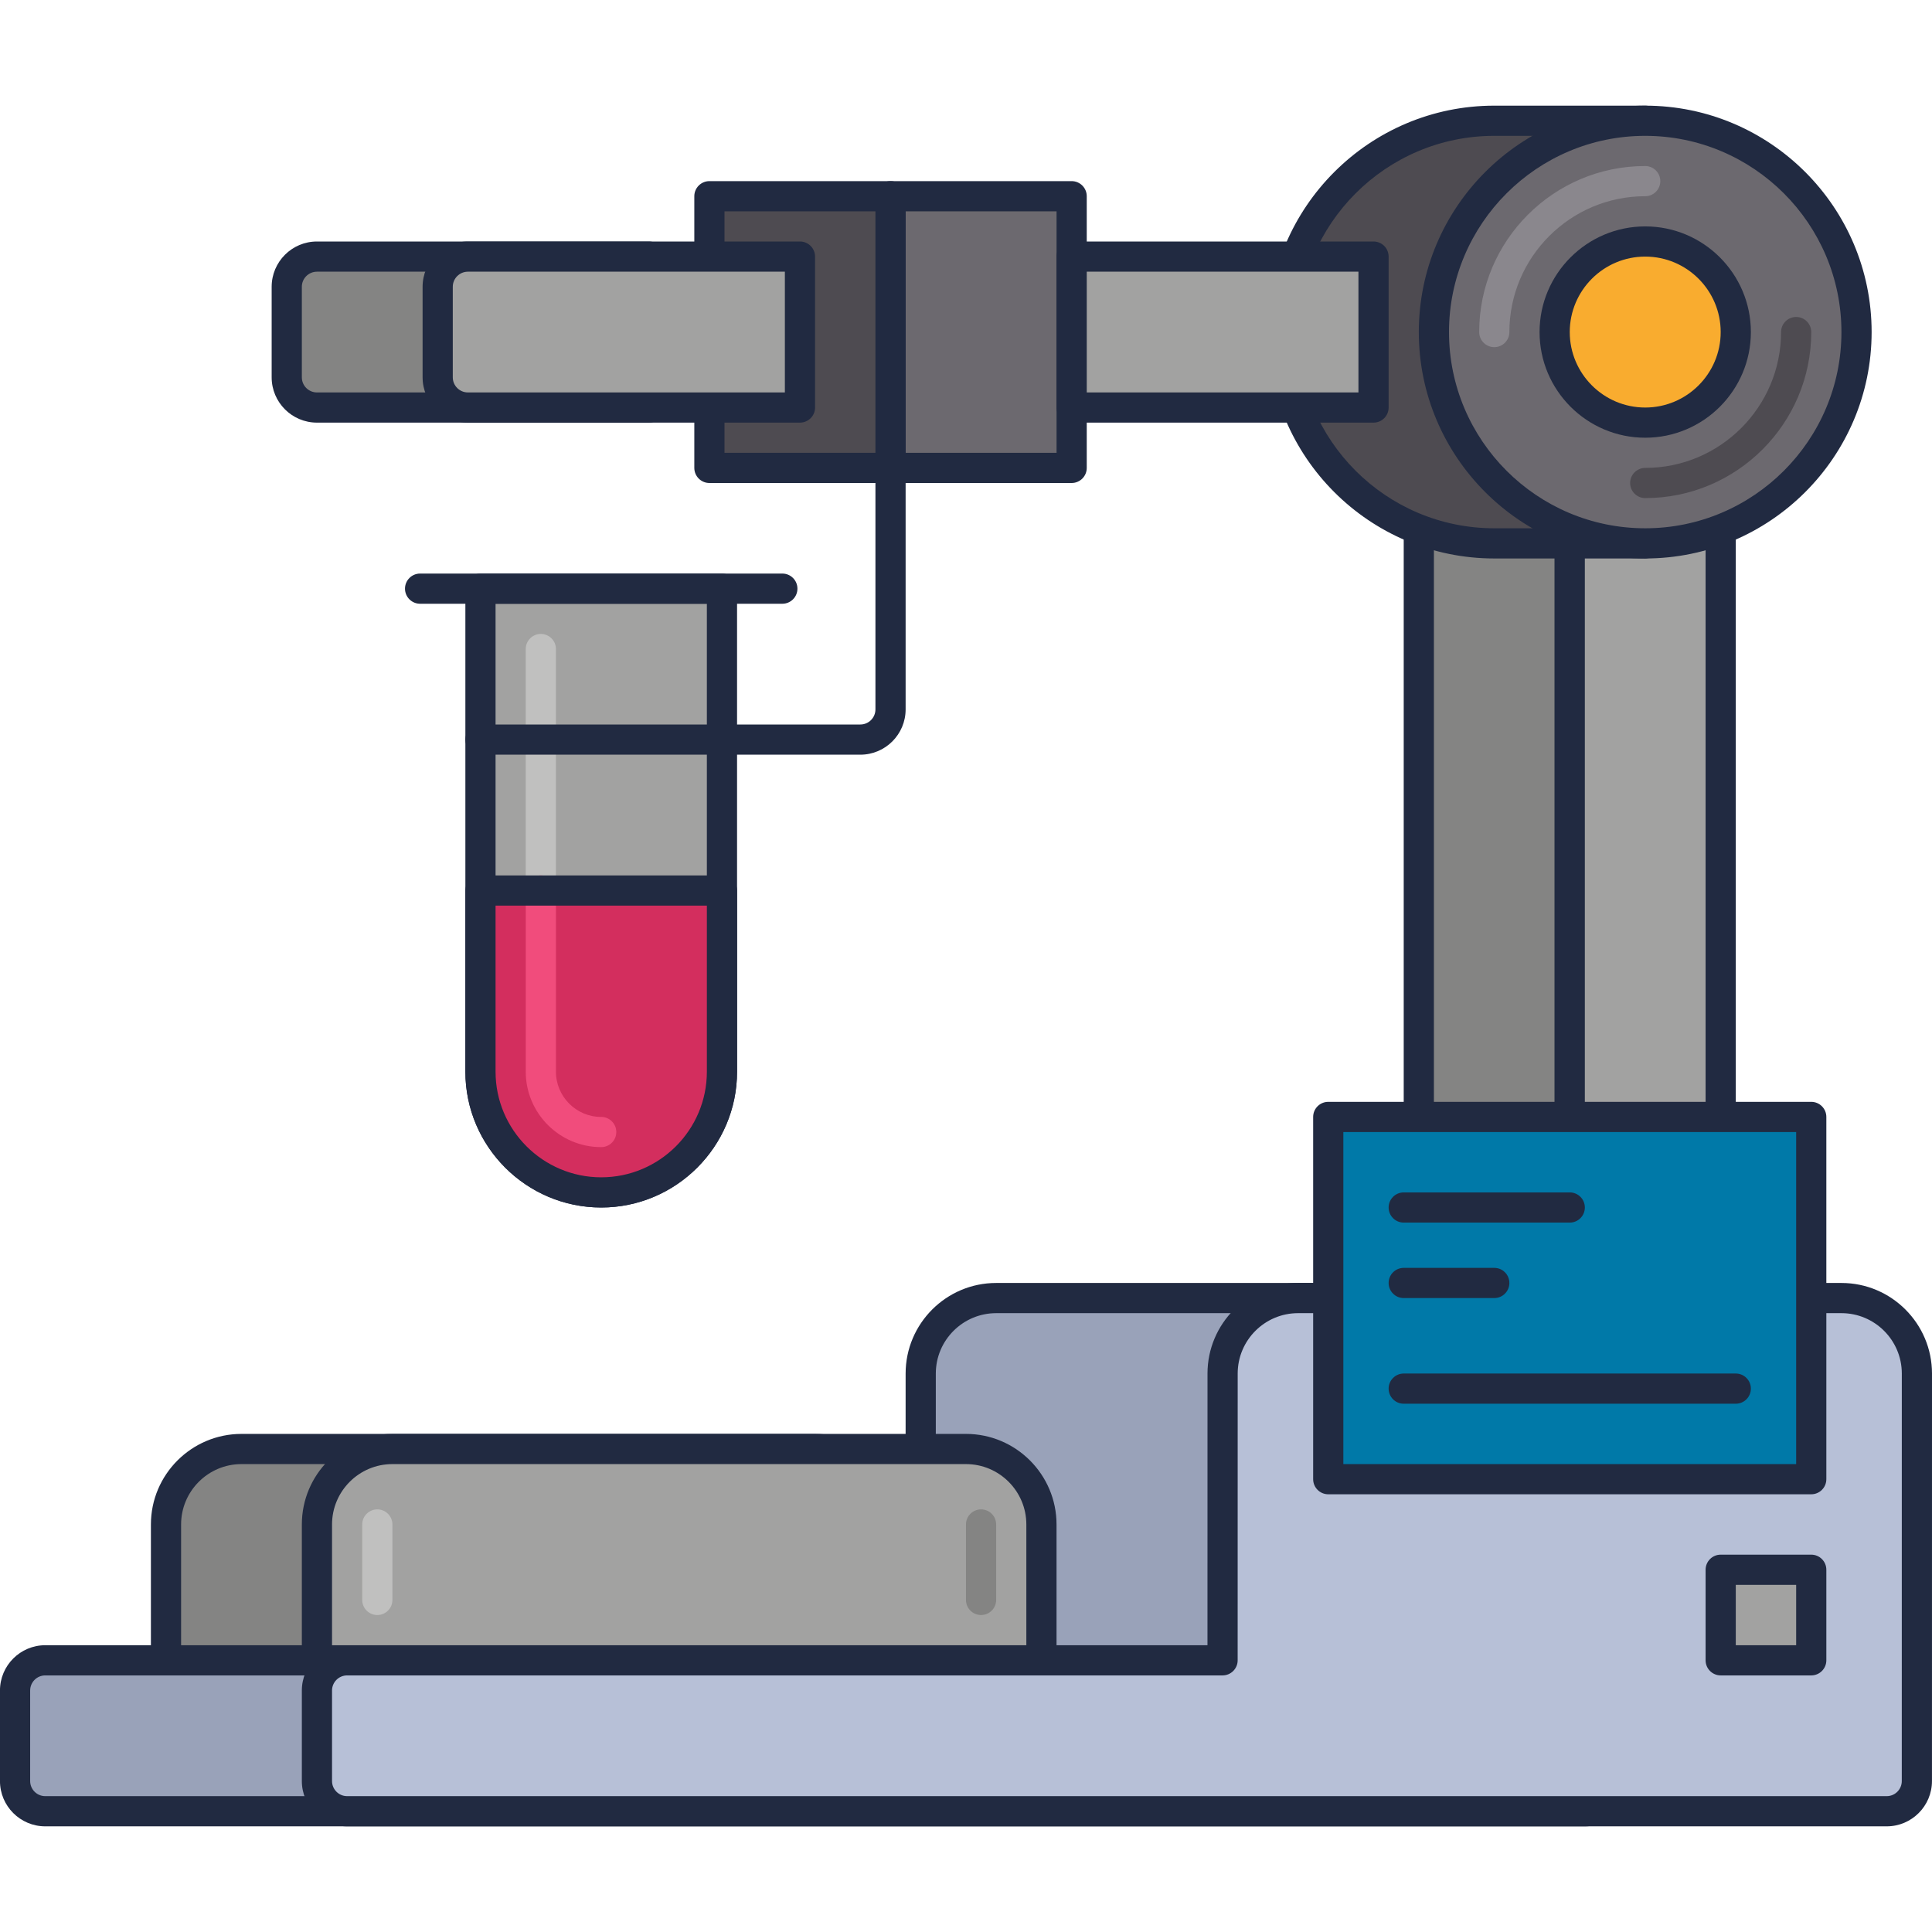 <?xml version="1.0" encoding="utf-8"?>
<!-- Generator: Adobe Illustrator 21.1.0, SVG Export Plug-In . SVG Version: 6.00 Build 0)  -->
<svg version="1.1" id="Layer_1" xmlns="http://www.w3.org/2000/svg" xmlns:xlink="http://www.w3.org/1999/xlink" x="0px" y="0px"
	 viewBox="0 0 64 64" style="enable-background:new 0 0 64 64;" xml:space="preserve">
<style type="text/css">
	.st0{fill:#DB8E11;}
	.st1{fill:#212A41;}
	.st2{fill:#F9AC2F;}
	.st3{fill:#FFCA4D;}
	.st4{fill:#B7C0D7;}
	.st5{fill:#99A2B9;}
	.st6{fill:#B51040;}
	.st7{fill:#D32E5E;}
	.st8{fill:#F14C7C;}
	.st9{fill:#0079A8;}
	.st10{fill:#1E97C6;}
	.st11{fill:#BED38E;}
	.st12{fill:#A0B570;}
	.st13{fill:#DCF1AC;}
	.st14{fill:#D5DEF5;}
	.st15{fill:#4E4B51;}
	.st16{fill:#6C696F;}
	.st17{fill:#848483;}
	.st18{fill:#A2A2A1;}
	.st19{fill:#7B849B;}
	.st20{fill:#8A878D;}
	.st21{fill:#C0C0BF;}
	.st22{fill:#005B8A;}
	.st23{fill:#970022;}
	.st24{fill:#1A237E;}
	.st25{fill:#BD7000;}
	.st26{fill:#003D6C;}
	.st27{fill:#666665;}
	.st28{fill:#195190;}
</style>
<g id="Sample_Research">
	<g>
		<path class="st17" d="M10.5,8.5h11v5h-11c-0.552,0-1-0.448-1-1v-3C9.5,8.948,9.947,8.5,10.5,8.5z"/>
		<path class="st1" d="M21.5,14H10.499c-0.827,0-1.5-0.673-1.5-1.5v-3c0-0.827,0.673-1.5,1.5-1.5H21.5C21.776,8,22,8.224,22,8.5v5
			C22,13.776,21.776,14,21.5,14z M10.499,9c-0.275,0-0.5,0.224-0.5,0.5v3c0,0.276,0.225,0.5,0.5,0.5H21V9H10.499z"/>
	</g>
	<g>
		<rect x="47" y="17.5" class="st17" width="5" height="20.5"/>
		<path class="st1" d="M52,38.5h-5c-0.276,0-0.5-0.224-0.5-0.5V17.5c0-0.276,0.224-0.5,0.5-0.5h5c0.276,0,0.5,0.224,0.5,0.5V38
			C52.5,38.276,52.276,38.5,52,38.5z M47.5,37.5h4V18h-4V37.5z"/>
	</g>
	<g>
		<rect x="52" y="17.5" class="st18" width="5" height="20.5"/>
		<path class="st1" d="M57,38.5h-5c-0.276,0-0.5-0.224-0.5-0.5V17.5c0-0.276,0.224-0.5,0.5-0.5h5c0.276,0,0.5,0.224,0.5,0.5V38
			C57.5,38.276,57.276,38.5,57,38.5z M52.5,37.5h4V18h-4V37.5z"/>
	</g>
	<g>
		<path class="st18" d="M19.916,39.5L19.916,39.5c-2.209,0-4-1.791-4-4v-16h8v16C23.916,37.709,22.125,39.5,19.916,39.5z"/>
		<path class="st1" d="M19.916,40c-2.481,0-4.5-2.019-4.5-4.5v-16c0-0.276,0.224-0.5,0.5-0.5h8c0.276,0,0.5,0.224,0.5,0.5v16
			C24.416,37.981,22.397,40,19.916,40z M16.416,20v15.5c0,1.93,1.57,3.5,3.5,3.5s3.5-1.57,3.5-3.5V20H16.416z"/>
	</g>
	<g>
		<path class="st21" d="M17.916,30c-0.276,0-0.5-0.224-0.5-0.5v-8c0-0.276,0.224-0.5,0.5-0.5s0.5,0.224,0.5,0.5v8
			C18.416,29.776,18.192,30,17.916,30z"/>
	</g>
	<g>
		<path class="st5" d="M30.5,55v-9.5c0-1.381,1.119-2.5,2.5-2.5h18c1.381,0,2.5,1.119,2.5,2.5V59c0,0.552-0.448,1-1,1h-51
			c-0.552,0-1-0.448-1-1v-3c0-0.552,0.448-1,1-1H30.5z"/>
		<path class="st1" d="M52.499,60.5h-51c-0.827,0-1.5-0.673-1.5-1.5v-3c0-0.827,0.673-1.5,1.5-1.5h28.5l0.001-9c0-1.654,1.346-3,3-3
			h18c1.654,0,3,1.346,3,3L53.999,59C53.999,59.827,53.326,60.5,52.499,60.5z M1.499,55.5c-0.275,0-0.5,0.224-0.5,0.5v3
			c0,0.276,0.225,0.5,0.5,0.5h51c0.275,0,0.5-0.224,0.5-0.5L53,45.5c0-1.103-0.897-2-2-2H33c-1.103,0-2,0.897-2,2L30.999,55
			c0,0.276-0.224,0.5-0.5,0.5H1.499z"/>
	</g>
	<g>
		<path class="st17" d="M27,48H8c-1.381,0-2.5,1.119-2.5,2.5V55h24v-4.5C29.5,49.119,28.38,48,27,48z"/>
		<path class="st1" d="M29.499,55.5h-24c-0.276,0-0.5-0.224-0.5-0.5v-4.5c0-1.654,1.346-3,3-3h19c1.654,0,3,1.346,3,3V55
			C29.999,55.276,29.775,55.5,29.499,55.5z M5.999,54.5h23v-4c0-1.103-0.897-2-2-2h-19c-1.103,0-2,0.897-2,2V54.5z"/>
	</g>
	<g>
		<path class="st4" d="M40.5,55v-9.5c0-1.381,1.119-2.5,2.5-2.5h18c1.381,0,2.5,1.119,2.5,2.5V59c0,0.552-0.448,1-1,1h-51
			c-0.552,0-1-0.448-1-1v-3c0-0.552,0.448-1,1-1H40.5z"/>
		<path class="st1" d="M62.499,60.5h-51c-0.827,0-1.5-0.673-1.5-1.5v-3c0-0.827,0.673-1.5,1.5-1.5h28.5l0.001-9c0-1.654,1.346-3,3-3
			h18c1.654,0,3,1.346,3,3L63.999,59C63.999,59.827,63.326,60.5,62.499,60.5z M11.499,55.5c-0.275,0-0.5,0.224-0.5,0.5v3
			c0,0.276,0.225,0.5,0.5,0.5h51c0.275,0,0.5-0.224,0.5-0.5L63,45.5c0-1.103-0.897-2-2-2H43c-1.103,0-2,0.897-2,2L40.999,55
			c0,0.276-0.224,0.5-0.5,0.5H11.499z"/>
	</g>
	<g>
		<rect x="44" y="37" class="st9" width="16" height="12"/>
		<path class="st1" d="M60,49.5H44c-0.276,0-0.5-0.224-0.5-0.5V37c0-0.276,0.224-0.5,0.5-0.5h16c0.276,0,0.5,0.224,0.5,0.5v12
			C60.5,49.276,60.276,49.5,60,49.5z M44.5,48.5h15v-11h-15V48.5z"/>
	</g>
	<g>
		<path class="st1" d="M25.916,20h-12c-0.276,0-0.5-0.224-0.5-0.5s0.224-0.5,0.5-0.5h12c0.276,0,0.5,0.224,0.5,0.5
			S26.192,20,25.916,20z"/>
	</g>
	<g>
		<rect x="29.5" y="6.5" class="st16" width="6" height="9"/>
		<path class="st1" d="M35.5,16h-6c-0.276,0-0.5-0.224-0.5-0.5v-9C29,6.224,29.224,6,29.5,6h6C35.776,6,36,6.224,36,6.5v9
			C36,15.776,35.776,16,35.5,16z M30,15h5V7h-5V15z"/>
	</g>
	<g>
		<rect x="23.5" y="6.5" class="st15" width="6" height="9"/>
		<path class="st1" d="M29.5,16h-6c-0.276,0-0.5-0.224-0.5-0.5v-9C23,6.224,23.224,6,23.5,6h6C29.776,6,30,6.224,30,6.5v9
			C30,15.776,29.776,16,29.5,16z M24,15h5V7h-5V15z"/>
	</g>
	<g>
		<path class="st18" d="M32,48H13c-1.381,0-2.5,1.119-2.5,2.5V55h24v-4.5C34.5,49.119,33.38,48,32,48z"/>
		<path class="st1" d="M34.499,55.5h-24c-0.276,0-0.5-0.224-0.5-0.5v-4.5c0-1.654,1.346-3,3-3h19c1.654,0,3,1.346,3,3V55
			C34.999,55.276,34.775,55.5,34.499,55.5z M10.999,54.5h23v-4c0-1.103-0.897-2-2-2h-19c-1.103,0-2,0.897-2,2V54.5z"/>
	</g>
	<g>
		<path class="st18" d="M15.5,8.5h11v5h-11c-0.552,0-1-0.448-1-1v-3C14.5,8.948,14.947,8.5,15.5,8.5z"/>
		<path class="st1" d="M26.5,14H15.499c-0.827,0-1.5-0.673-1.5-1.5v-3c0-0.827,0.673-1.5,1.5-1.5H26.5C26.776,8,27,8.224,27,8.5v5
			C27,13.776,26.776,14,26.5,14z M15.499,9c-0.275,0-0.5,0.224-0.5,0.5v3c0,0.276,0.225,0.5,0.5,0.5H26V9H15.499z"/>
	</g>
	<g>
		<path class="st15" d="M54.5,4h-5c-3.866,0-7,3.134-7,7c0,3.866,3.134,7,7,7h5V4z"/>
		<path class="st1" d="M54.5,18.5h-5c-4.136,0-7.5-3.364-7.5-7.5s3.364-7.5,7.5-7.5h5C54.776,3.5,55,3.724,55,4v14
			C55,18.276,54.776,18.5,54.5,18.5z M49.5,4.5C45.916,4.5,43,7.416,43,11s2.916,6.5,6.5,6.5H54v-13H49.5z"/>
	</g>
	<g>
		<circle class="st16" cx="54.5" cy="11" r="7"/>
		<path class="st1" d="M54.5,18.5c-4.136,0-7.5-3.364-7.5-7.5s3.364-7.5,7.5-7.5S62,6.864,62,11S58.636,18.5,54.5,18.5z M54.5,4.5
			C50.916,4.5,48,7.416,48,11s2.916,6.5,6.5,6.5S61,14.584,61,11S58.084,4.5,54.5,4.5z"/>
	</g>
	<g>
		<path class="st20" d="M49.5,11.5c-0.276,0-0.5-0.224-0.5-0.5c0-3.033,2.468-5.5,5.5-5.5C54.776,5.5,55,5.724,55,6
			s-0.224,0.5-0.5,0.5C52.019,6.5,50,8.519,50,11C50,11.276,49.776,11.5,49.5,11.5z"/>
	</g>
	<g>
		<path class="st15" d="M54.5,16.5c-0.276,0-0.5-0.224-0.5-0.5s0.224-0.5,0.5-0.5c2.481,0,4.5-2.019,4.5-4.5
			c0-0.276,0.224-0.5,0.5-0.5S60,10.724,60,11C60,14.033,57.532,16.5,54.5,16.5z"/>
	</g>
	<g>
		<circle class="st2" cx="54.5" cy="11" r="3"/>
		<path class="st1" d="M54.5,14.5c-1.93,0-3.5-1.57-3.5-3.5s1.57-3.5,3.5-3.5S58,9.07,58,11S56.43,14.5,54.5,14.5z M54.5,8.5
			C53.121,8.5,52,9.622,52,11s1.121,2.5,2.5,2.5S57,12.378,57,11S55.879,8.5,54.5,8.5z"/>
	</g>
	<g>
		<rect x="35.5" y="8.5" class="st18" width="10" height="5"/>
		<path class="st1" d="M45.5,14h-10c-0.276,0-0.5-0.224-0.5-0.5v-5C35,8.224,35.224,8,35.5,8h10C45.776,8,46,8.224,46,8.5v5
			C46,13.776,45.776,14,45.5,14z M36,13h9V9h-9V13z"/>
	</g>
	<g>
		<rect x="57" y="52" class="st18" width="3" height="3"/>
		<path class="st1" d="M60,55.5h-3c-0.276,0-0.5-0.224-0.5-0.5v-3c0-0.276,0.224-0.5,0.5-0.5h3c0.276,0,0.5,0.224,0.5,0.5v3
			C60.5,55.276,60.276,55.5,60,55.5z M57.5,54.5h2v-2h-2V54.5z"/>
	</g>
	<g>
		<path class="st1" d="M52,40.5h-5.5c-0.276,0-0.5-0.224-0.5-0.5s0.224-0.5,0.5-0.5H52c0.276,0,0.5,0.224,0.5,0.5
			S52.276,40.5,52,40.5z"/>
	</g>
	<g>
		<path class="st1" d="M49.5,43h-3c-0.276,0-0.5-0.224-0.5-0.5s0.224-0.5,0.5-0.5h3c0.276,0,0.5,0.224,0.5,0.5S49.776,43,49.5,43z"
			/>
	</g>
	<g>
		<path class="st1" d="M57.5,46.5h-11c-0.276,0-0.5-0.224-0.5-0.5s0.224-0.5,0.5-0.5h11c0.276,0,0.5,0.224,0.5,0.5
			S57.776,46.5,57.5,46.5z"/>
	</g>
	<g>
		<path class="st7" d="M15.916,29.5v6c0,2.209,1.791,4,4,4s4-1.791,4-4v-6H15.916z"/>
	</g>
	<g>
		<path class="st1" d="M28.5,25H15.916c-0.276,0-0.5-0.224-0.5-0.5s0.224-0.5,0.5-0.5H28.5c0.275,0,0.5-0.224,0.5-0.5v-8
			c0-0.276,0.224-0.5,0.5-0.5s0.5,0.224,0.5,0.5v8C30,24.327,29.327,25,28.5,25z"/>
	</g>
	<g>
		<path class="st8" d="M19.916,38c-1.379,0-2.5-1.122-2.5-2.5v-6c0-0.276,0.224-0.5,0.5-0.5s0.5,0.224,0.5,0.5v6
			c0,0.827,0.673,1.5,1.5,1.5c0.276,0,0.5,0.224,0.5,0.5S20.192,38,19.916,38z"/>
	</g>
	<g>
		<path class="st1" d="M19.916,40c-2.481,0-4.5-2.019-4.5-4.5v-6c0-0.276,0.224-0.5,0.5-0.5h8c0.276,0,0.5,0.224,0.5,0.5v6
			C24.416,37.981,22.397,40,19.916,40z M16.416,30v5.5c0,1.93,1.57,3.5,3.5,3.5s3.5-1.57,3.5-3.5V30H16.416z"/>
	</g>
	<g>
		<path class="st21" d="M12.499,53.5c-0.276,0-0.5-0.224-0.5-0.5v-2.5c0-0.276,0.224-0.5,0.5-0.5s0.5,0.224,0.5,0.5V53
			C12.999,53.276,12.775,53.5,12.499,53.5z"/>
	</g>
	<g>
		<path class="st17" d="M32.499,53.5c-0.276,0-0.5-0.224-0.5-0.5v-2.5c0-0.276,0.224-0.5,0.5-0.5s0.5,0.224,0.5,0.5V53
			C32.999,53.276,32.775,53.5,32.499,53.5z"/>
	</g>
</g>
</svg>
